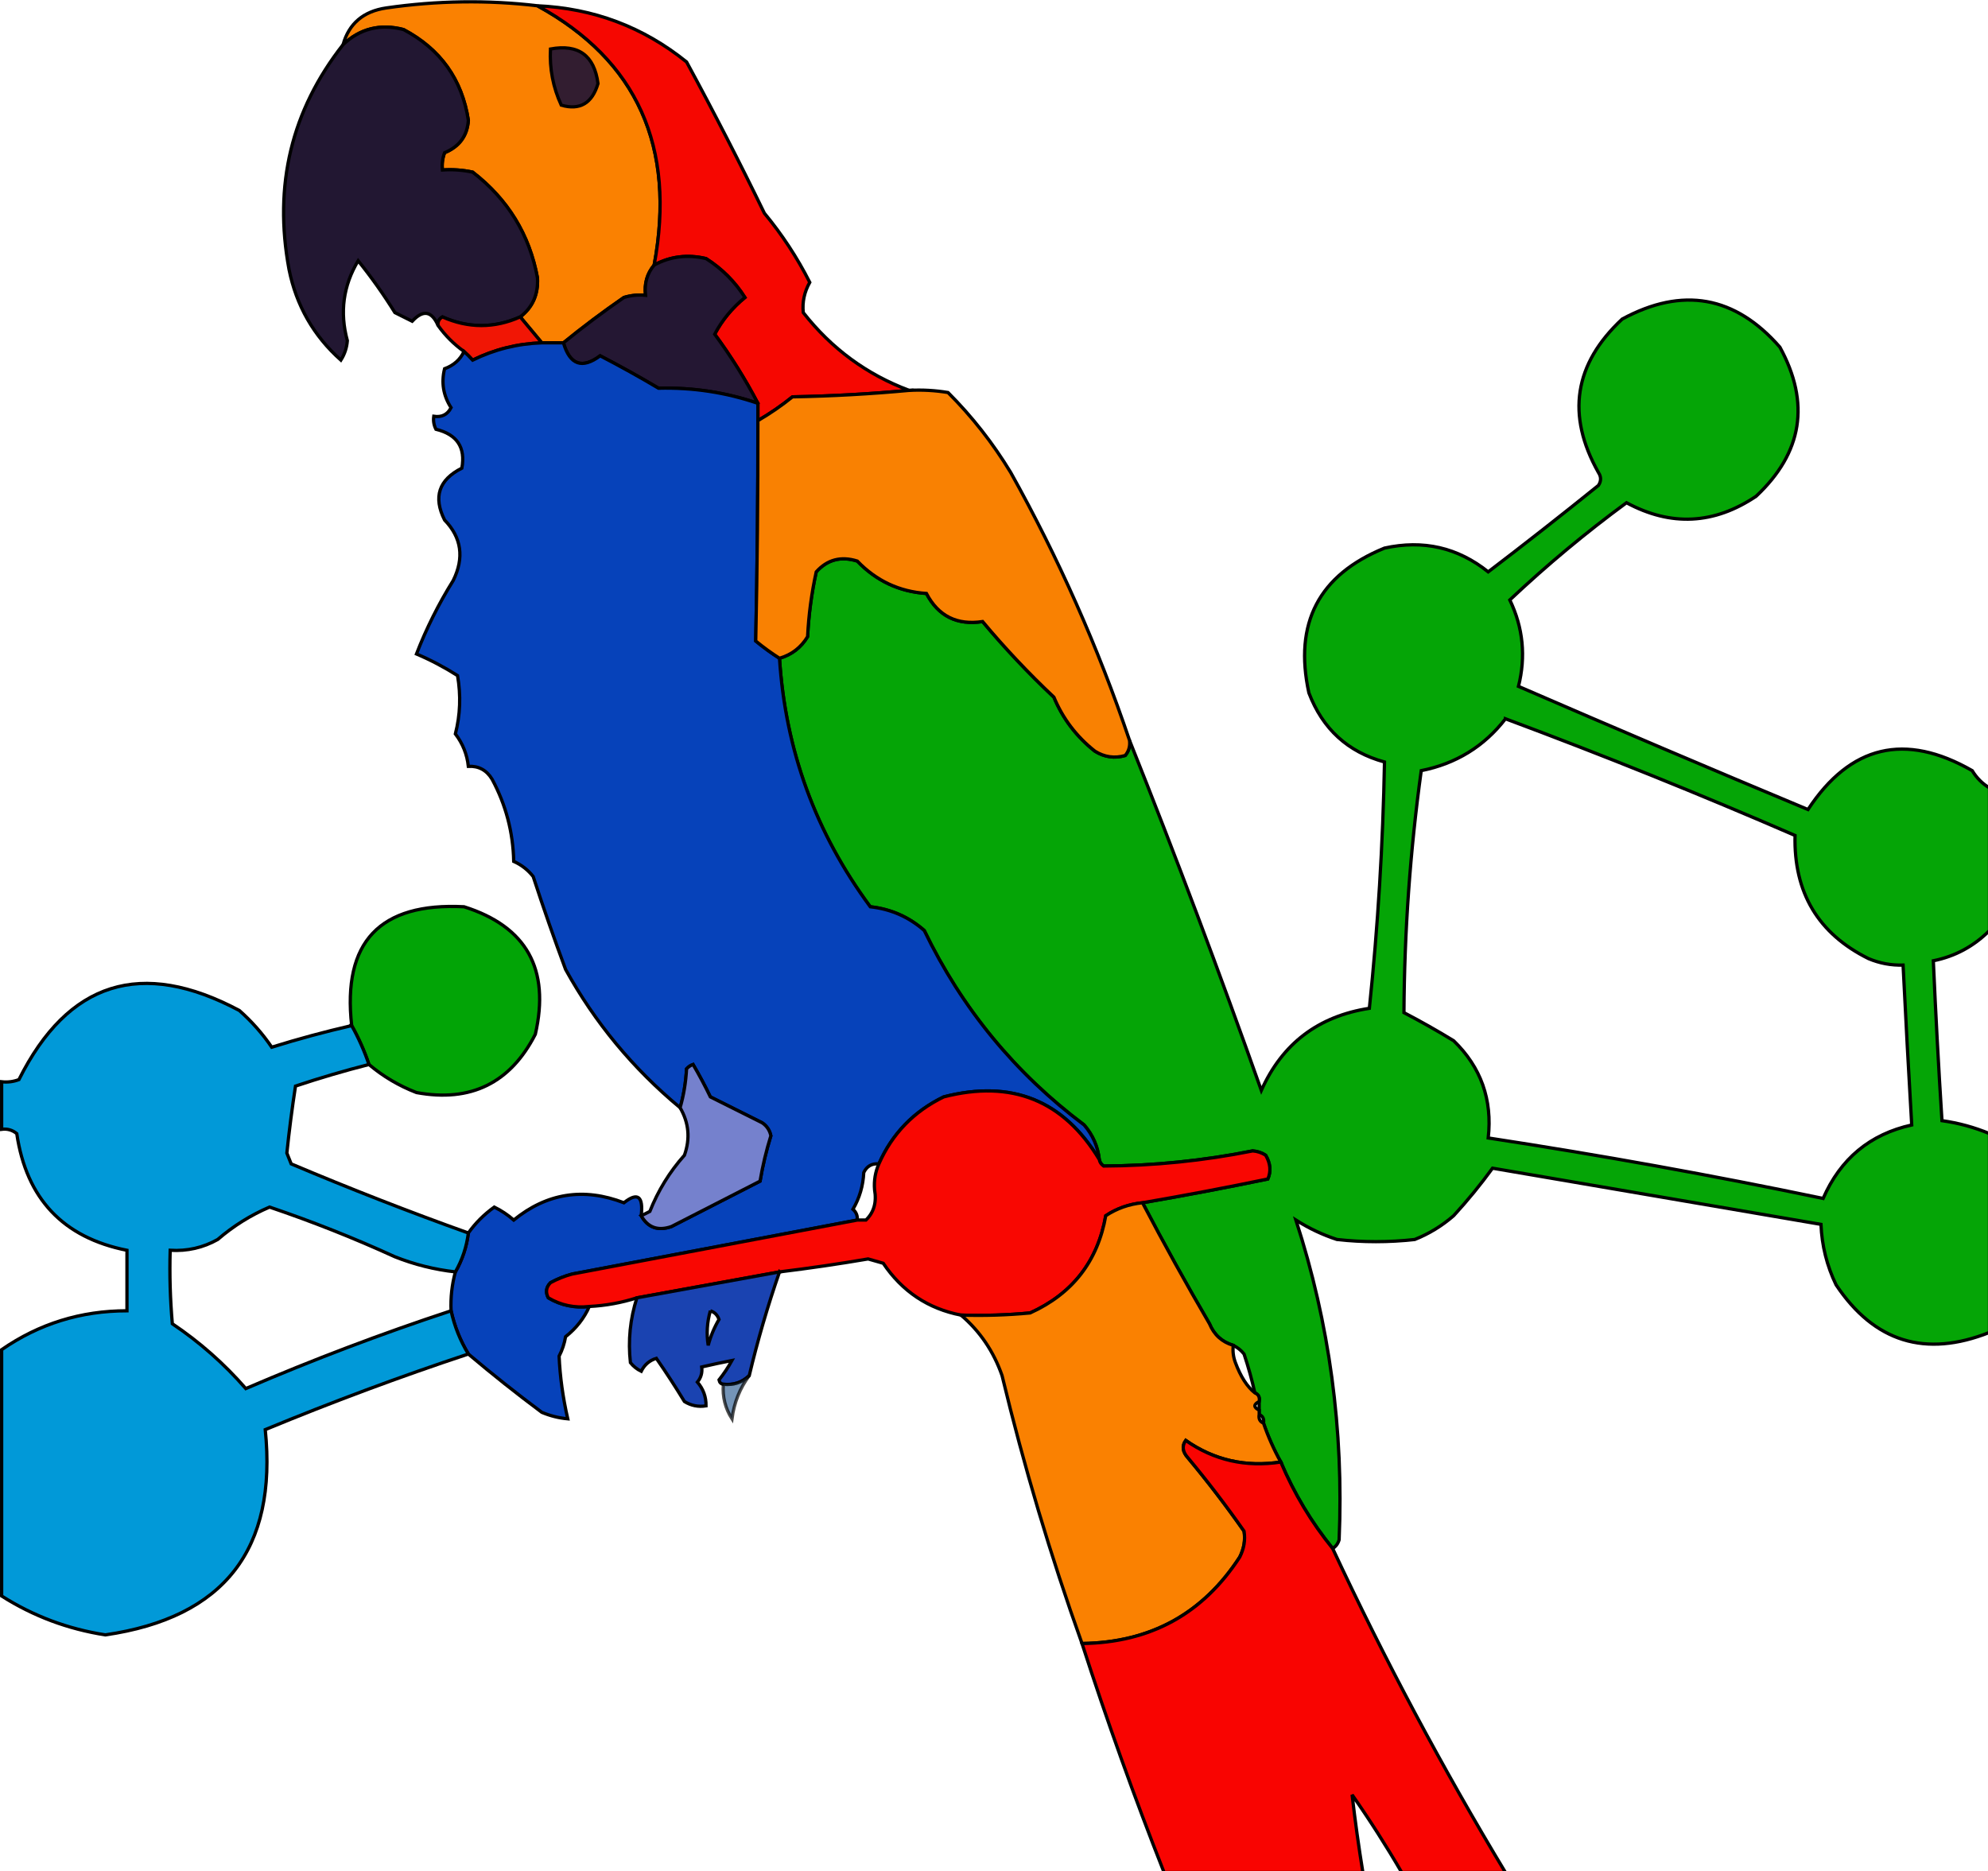 <?xml version="1.0" encoding="UTF-8" standalone="no"?>
<!-- Created with Inkscape (http://www.inkscape.org/) -->

<svg
   width="121.908mm"
   height="114.742mm"
   viewBox="0 0 121.908 114.742"
   version="1.1"
   id="svg1"
   xml:space="preserve"
   inkscape:version="1.3 (0e150ed, 2023-07-21)"
   sodipodi:docname="MolaraLogo.svg"
   xmlns:inkscape="http://www.inkscape.org/namespaces/inkscape"
   xmlns:sodipodi="http://sodipodi.sourceforge.net/DTD/sodipodi-0.dtd"
   xmlns="http://www.w3.org/2000/svg"
   xmlns:svg="http://www.w3.org/2000/svg"><sodipodi:namedview
     id="namedview1"
     pagecolor="#ffffff"
     bordercolor="#000000"
     borderopacity="0.25"
     inkscape:showpageshadow="2"
     inkscape:pageopacity="0.0"
     inkscape:pagecheckerboard="0"
     inkscape:deskcolor="#d1d1d1"
     inkscape:document-units="mm"
     inkscape:zoom="1.4142136"
     inkscape:cx="243.24473"
     inkscape:cy="173.59471"
     inkscape:window-width="1920"
     inkscape:window-height="1080"
     inkscape:window-x="0"
     inkscape:window-y="0"
     inkscape:window-maximized="0"
     inkscape:current-layer="layer1" /><defs
     id="defs1" /><g
     inkscape:label="Layer 1"
     inkscape:groupmode="layer"
     id="layer1"
     transform="translate(-62.549,-81.768)"><g
       id="g1"
       style="clip-rule:evenodd;fill-rule:evenodd;stroke:#000000;stroke-width:0.756;stroke-dasharray:none;stroke-opacity:1;image-rendering:optimizeQuality;shape-rendering:geometricPrecision;text-rendering:geometricPrecision"
       transform="matrix(0.265,0,0,0.265,62.782,74.835)"><path
         style="opacity:0.997;stroke:#000000;stroke-width:0.756;stroke-dasharray:none;stroke-opacity:1"
         fill="#fa8101"
         d="m 123.5,27.5 c 23.074,12.639 32.074,32.639 27,60 -1.648,1.956 -2.315,4.289 -2,7 -1.699,-0.16 -3.366,0.006 -5,0.5 -4.827,3.332 -9.493,6.832 -14,10.5 -1.667,0 -3.333,0 -5,0 -1.667,-2 -3.333,-4 -5,-6 2.855,-2.201 4.189,-5.201 4,-9 -1.849,-10.032 -6.849,-18.199 -15,-24.5 -2.31,-0.497 -4.643,-0.663 -7,-0.5 -0.157,-1.373 0.01,-2.707 0.5,-4 3.418,-1.408 5.251,-3.908 5.5,-7.5 -1.465,-9.474 -6.465,-16.474 -15,-21 -5.407,-1.392 -10.073,-0.226 -14,3.5 1.374,-4.89 4.708,-7.723 10,-8.5 11.797,-1.703 23.463,-1.87 35,-0.5 z"
         id="path1" /></g><g
       id="g2"
       style="clip-rule:evenodd;fill-rule:evenodd;stroke:#000000;stroke-width:0.756;stroke-dasharray:none;stroke-opacity:1;image-rendering:optimizeQuality;shape-rendering:geometricPrecision;text-rendering:geometricPrecision"
       transform="matrix(0.265,0,0,0.265,62.782,74.835)"><path
         style="opacity:0.994;stroke:#000000;stroke-width:0.756;stroke-dasharray:none;stroke-opacity:1"
         fill="#f60701"
         d="m 123.5,27.5 c 12.98,0.58 24.48,4.914 34.5,13 6.255,11.51 12.255,23.177 18,35 4.09,4.928 7.59,10.261 10.5,16 -1.252,2.235 -1.752,4.569 -1.5,7 6.54,8.34 14.707,14.34 24.5,18 -8.824,0.83 -17.824,1.33 -27,1.5 -2.547,2.054 -5.214,3.887 -8,5.5 0,-1.333 0,-2.667 0,-4 -2.921,-5.588 -6.254,-10.921 -10,-16 1.697,-3.227 4.03,-6.06 7,-8.5 -2.333,-3.667 -5.333,-6.667 -9,-9 -4.302,-1.006 -8.302,-0.506 -12,1.5 5.074,-27.361 -3.926,-47.361 -27,-60 z"
         id="path2" /></g><g
       id="g3"
       style="clip-rule:evenodd;fill-rule:evenodd;stroke:#000000;stroke-width:0.756;stroke-dasharray:none;stroke-opacity:1;image-rendering:optimizeQuality;shape-rendering:geometricPrecision;text-rendering:geometricPrecision"
       transform="matrix(0.265,0,0,0.265,62.782,74.835)"><path
         style="opacity:0.997;stroke:#000000;stroke-width:0.756;stroke-dasharray:none;stroke-opacity:1"
         fill="#221732"
         d="m 119.5,99.5 c -5.986,2.663 -11.986,2.663 -18,0 -0.798,0.457 -1.131,1.124 -1,2 -1.467,-3.397 -3.467,-3.73 -6,-1 -1.333,-0.667 -2.667,-1.333 -4,-2 -2.588,-4.176 -5.421,-8.176 -8.5,-12 -3.457,5.768 -4.29,11.935 -2.5,18.5 -0.125,1.627 -0.625,3.127 -1.5,4.5 -6.321,-5.638 -10.321,-12.638 -12,-21 -3.608,-19.442 0.558,-36.775 12.5,-52 3.926,-3.726 8.593,-4.892 14,-3.5 8.535,4.526 13.535,11.526 15,21 -0.249,3.592 -2.082,6.092 -5.5,7.5 -0.49,1.293 -0.657,2.627 -0.5,4 2.357,-0.163 4.69,0.003 7,0.5 8.151,6.301 13.151,14.468 15,24.5 0.189,3.799 -1.145,6.799 -4,9 z"
         id="path3" /></g><g
       id="g4"
       style="clip-rule:evenodd;fill-rule:evenodd;stroke:#000000;stroke-width:0.756;stroke-dasharray:none;stroke-opacity:1;image-rendering:optimizeQuality;shape-rendering:geometricPrecision;text-rendering:geometricPrecision"
       transform="matrix(0.265,0,0,0.265,62.782,74.835)"><path
         style="opacity:0.999;stroke:#000000;stroke-width:0.756;stroke-dasharray:none;stroke-opacity:1"
         fill="#321d30"
         d="m 126.5,37.5 c 6.477,-1.189 10.143,1.478 11,8 -1.356,4.572 -4.189,6.239 -8.5,5 -1.9,-4.132 -2.733,-8.466 -2.5,-13 z"
         id="path4" /></g><g
       id="g5"
       style="clip-rule:evenodd;fill-rule:evenodd;stroke:#000000;stroke-width:0.756;stroke-dasharray:none;stroke-opacity:1;image-rendering:optimizeQuality;shape-rendering:geometricPrecision;text-rendering:geometricPrecision"
       transform="matrix(0.265,0,0,0.265,62.782,74.835)"><path
         style="opacity:0.999;stroke:#000000;stroke-width:0.756;stroke-dasharray:none;stroke-opacity:1"
         fill="#241733"
         d="m 174.5,119.5 c -7.394,-2.53 -15.061,-3.697 -23,-3.5 -4.435,-2.634 -8.935,-5.134 -13.5,-7.5 -4.173,3.108 -7.006,2.108 -8.5,-3 4.507,-3.668 9.173,-7.168 14,-10.5 1.634,-0.493 3.301,-0.66 5,-0.5 -0.315,-2.711 0.352,-5.044 2,-7 3.698,-2.006 7.698,-2.506 12,-1.5 3.667,2.333 6.667,5.333 9,9 -2.97,2.44 -5.303,5.273 -7,8.5 3.746,5.079 7.079,10.412 10,16 z"
         id="path5" /></g><g
       id="g6"
       style="clip-rule:evenodd;fill-rule:evenodd;stroke:#000000;stroke-width:0.756;stroke-dasharray:none;stroke-opacity:1;image-rendering:optimizeQuality;shape-rendering:geometricPrecision;text-rendering:geometricPrecision"
       transform="matrix(0.265,0,0,0.265,62.782,74.835)"><path
         style="opacity:0.997;stroke:#000000;stroke-width:0.756;stroke-dasharray:none;stroke-opacity:1"
         fill="#05a506"
         d="m 459.5,208.5 c 0,11 0,22 0,33 -3.655,3.66 -7.989,5.993 -13,7 0.546,12.34 1.213,24.674 2,37 3.809,0.535 7.476,1.535 11,3 0,15.333 0,30.667 0,46 -14.841,5.892 -26.674,2.225 -35.5,-11 -2.122,-4.376 -3.289,-9.043 -3.5,-14 -25.315,-4.33 -50.648,-8.664 -76,-13 -2.74,3.771 -5.74,7.438 -9,11 -2.699,2.348 -5.699,4.182 -9,5.5 -6,0.667 -12,0.667 -18,0 -3.364,-1.099 -6.53,-2.599 -9.5,-4.5 7.757,23.924 11.09,48.591 10,74 -0.278,0.916 -0.778,1.582 -1.5,2 -4.918,-6.044 -8.918,-12.711 -12,-20 -1.593,-2.856 -2.927,-5.856 -4,-9 0.172,-0.992 -0.162,-1.658 -1,-2 0,-0.333 0,-0.667 0,-1 0,-0.667 0,-1.333 0,-2 0.172,-0.992 -0.162,-1.658 -1,-2 -0.674,-3.026 -1.507,-6.026 -2.5,-9 -0.708,-0.881 -1.542,-1.547 -2.5,-2 -2.612,-0.777 -4.445,-2.444 -5.5,-5 -5.391,-9.22 -10.557,-18.554 -15.5,-28 9.677,-1.668 19.344,-3.501 29,-5.5 0.776,-1.77 0.61,-3.603 -0.5,-5.5 -0.893,-0.581 -1.893,-0.915 -3,-1 -11.403,2.28 -22.903,3.447 -34.5,3.5 -0.556,-0.383 -0.889,-0.883 -1,-1.5 -0.341,-3.016 -1.507,-5.682 -3.5,-8 -15.959,-11.964 -28.292,-26.964 -37,-45 -3.547,-3.13 -7.714,-4.963 -12.5,-5.5 -12.65,-17.117 -19.65,-36.284 -21,-57.5 2.815,-0.824 4.982,-2.491 6.5,-5 0.248,-5.063 0.915,-10.063 2,-15 2.559,-2.849 5.726,-3.683 9.5,-2.5 4.394,4.574 9.727,7.074 16,7.5 2.75,5.231 7.083,7.398 13,6.5 5.106,6.109 10.606,11.942 16.5,17.5 2.074,4.975 5.241,9.142 9.5,12.5 2.195,1.373 4.529,1.706 7,1 0.837,-1.011 1.17,-2.178 1,-3.5 10.667,26.692 20.833,53.692 30.5,81 4.837,-10.826 13.17,-17.159 25,-19 1.979,-18.952 3.145,-37.952 3.5,-57 -8.486,-2.315 -14.32,-7.649 -17.5,-16 -3.513,-16.143 2.32,-27.309 17.5,-33.5 8.959,-1.967 16.959,-0.134 24,5.5 8.591,-6.546 17.091,-13.213 25.5,-20 0.667,-1 0.667,-2 0,-3 -7.469,-13.272 -5.635,-25.105 5.5,-35.5 13.962,-7.553 26.129,-5.386 36.5,6.5 7.059,12.929 5.225,24.429 -5.5,34.5 -9.718,6.539 -19.718,7.039 -30,1.5 -9.438,6.935 -18.438,14.435 -27,22.5 3.078,6.418 3.744,13.084 2,20 22.273,9.651 44.607,19.151 67,28.5 9.799,-14.891 22.466,-17.891 38,-9 1.021,1.688 2.355,3.021 4,4 z m -112,-16 c 22.554,8.408 44.887,17.408 67,27 -0.317,13.218 5.35,22.718 17,28.5 2.563,1.079 5.229,1.579 8,1.5 0.611,12.337 1.278,24.67 2,37 -9.646,2.136 -16.479,7.802 -20.5,17 -25.676,-5.357 -51.51,-10.024 -77.5,-14 0.988,-8.873 -1.679,-16.373 -8,-22.5 -3.752,-2.293 -7.586,-4.46 -11.5,-6.5 0.101,-18.752 1.435,-37.419 4,-56 8.045,-1.601 14.545,-5.601 19.5,-12 z"
         id="path6" /></g><g
       id="g7"
       style="clip-rule:evenodd;fill-rule:evenodd;stroke:#000000;stroke-width:0.756;stroke-dasharray:none;stroke-opacity:1;image-rendering:optimizeQuality;shape-rendering:geometricPrecision;text-rendering:geometricPrecision"
       transform="matrix(0.265,0,0,0.265,62.782,74.835)"><path
         style="opacity:0.987;stroke:#000000;stroke-width:0.756;stroke-dasharray:none;stroke-opacity:1"
         fill="#f11403"
         d="m 119.5,99.5 c 1.667,2 3.333,4 5,6 -5.622,0.191 -10.956,1.524 -16,4 -0.682,-0.743 -1.349,-1.409 -2,-2 -2.333,-1.667 -4.333,-3.667 -6,-6 -0.131,-0.876 0.202,-1.543 1,-2 6.014,2.663 12.014,2.663 18,0 z"
         id="path7" /></g><g
       id="g8"
       style="clip-rule:evenodd;fill-rule:evenodd;stroke:#000000;stroke-width:0.756;stroke-dasharray:none;stroke-opacity:1;image-rendering:optimizeQuality;shape-rendering:geometricPrecision;text-rendering:geometricPrecision"
       transform="matrix(0.265,0,0,0.265,62.782,74.835)"><path
         style="opacity:0.999;stroke:#000000;stroke-width:0.756;stroke-dasharray:none;stroke-opacity:1"
         fill="#0642ba"
         d="m 124.5,105.5 c 1.667,0 3.333,0 5,0 1.494,5.108 4.327,6.108 8.5,3 4.565,2.366 9.065,4.866 13.5,7.5 7.939,-0.197 15.606,0.97 23,3.5 0,1.333 0,2.667 0,4 0.023,17.021 -0.144,34.021 -0.5,51 1.774,1.465 3.608,2.798 5.5,4 1.35,21.216 8.35,40.383 21,57.5 4.786,0.537 8.953,2.37 12.5,5.5 8.708,18.036 21.041,33.036 37,45 1.993,2.318 3.159,4.984 3.5,8 -8.275,-13.71 -20.275,-18.543 -36,-14.5 -6.918,3.355 -11.918,8.522 -15,15.5 -1.624,-0.14 -2.79,0.527 -3.5,2 -0.147,3.071 -0.98,5.904 -2.5,8.5 0.752,0.671 1.086,1.504 1,2.5 -21.978,4.16 -43.978,8.326 -66,12.5 -1.746,0.471 -3.413,1.138 -5,2 -1.017,1.049 -1.184,2.216 -0.5,3.5 2.904,1.727 6.07,2.393 9.5,2 -1.213,2.725 -3.046,5.059 -5.5,7 -0.273,1.601 -0.773,3.101 -1.5,4.5 0.204,4.725 0.871,9.558 2,14.5 -2.064,-0.187 -4.064,-0.687 -6,-1.5 -5.854,-4.364 -11.521,-8.864 -17,-13.5 -1.891,-3.114 -3.224,-6.448 -4,-10 -0.132,-3.07 0.201,-6.07 1,-9 1.595,-2.785 2.595,-5.785 3,-9 1.618,-2.285 3.618,-4.285 6,-6 1.632,0.797 3.132,1.797 4.5,3 7.68,-6.244 16.18,-7.578 25.5,-4 3.19,-2.523 4.523,-1.523 4,3 1.553,2.754 3.886,3.587 7,2.5 6.833,-3.5 13.667,-7 20.5,-10.5 0.598,-3.557 1.431,-7.057 2.5,-10.5 -0.259,-1.261 -0.926,-2.261 -2,-3 -3.965,-1.993 -7.965,-3.993 -12,-6 -1.241,-2.563 -2.574,-5.063 -4,-7.5 -0.586,0.209 -1.086,0.543 -1.5,1 -0.181,3.195 -0.681,6.195 -1.5,9 -10.882,-9.042 -19.716,-19.709 -26.5,-32 -2.646,-7.123 -5.146,-14.29 -7.5,-21.5 -1.197,-1.52 -2.697,-2.687 -4.5,-3.5 -0.15,-6.758 -1.817,-13.091 -5,-19 -1.264,-2.107 -3.097,-3.107 -5.5,-3 -0.298,-2.765 -1.298,-5.265 -3,-7.5 1.132,-4.413 1.299,-8.913 0.5,-13.5 -3.104,-1.964 -6.271,-3.63 -9.5,-5 2.285,-5.904 5.119,-11.571 8.5,-17 2.593,-5.272 1.927,-9.939 -2,-14 -2.668,-5.319 -1.335,-9.319 4,-12 0.878,-4.807 -1.122,-7.807 -6,-9 -0.483,-0.948 -0.649,-1.948 -0.5,-3 1.846,0.278 3.18,-0.389 4,-2 -1.798,-2.789 -2.298,-5.789 -1.5,-9 2.118,-0.783 3.618,-2.116 4.5,-4 0.651,0.591 1.318,1.257 2,2 5.044,-2.476 10.378,-3.809 16,-4 z"
         id="path8" /></g><g
       id="g9"
       style="clip-rule:evenodd;fill-rule:evenodd;stroke:#000000;stroke-width:0.756;stroke-dasharray:none;stroke-opacity:1;image-rendering:optimizeQuality;shape-rendering:geometricPrecision;text-rendering:geometricPrecision"
       transform="matrix(0.265,0,0,0.265,62.782,74.835)"><path
         style="opacity:0.998;stroke:#000000;stroke-width:0.756;stroke-dasharray:none;stroke-opacity:1"
         fill="#f98102"
         d="m 209.5,116.5 c 3.018,-0.165 6.018,0.002 9,0.5 5.566,5.569 10.399,11.735 14.5,18.5 11.033,19.742 20.2,40.408 27.5,62 0.17,1.322 -0.163,2.489 -1,3.5 -2.471,0.706 -4.805,0.373 -7,-1 -4.259,-3.358 -7.426,-7.525 -9.5,-12.5 -5.894,-5.558 -11.394,-11.391 -16.5,-17.5 -5.917,0.898 -10.25,-1.269 -13,-6.5 -6.273,-0.426 -11.606,-2.926 -16,-7.5 -3.774,-1.183 -6.941,-0.349 -9.5,2.5 -1.085,4.937 -1.752,9.937 -2,15 -1.518,2.509 -3.685,4.176 -6.5,5 -1.892,-1.202 -3.726,-2.535 -5.5,-4 0.356,-16.979 0.523,-33.979 0.5,-51 2.786,-1.613 5.453,-3.446 8,-5.5 9.176,-0.17 18.176,-0.67 27,-1.5 z"
         id="path9" /></g><g
       id="g10"
       style="clip-rule:evenodd;fill-rule:evenodd;stroke:#000000;stroke-width:0.756;stroke-dasharray:none;stroke-opacity:1;image-rendering:optimizeQuality;shape-rendering:geometricPrecision;text-rendering:geometricPrecision"
       transform="matrix(0.265,0,0,0.265,62.782,74.835)"><path
         style="opacity:0.998;stroke:#000000;stroke-width:0.756;stroke-dasharray:none;stroke-opacity:1"
         fill="#02a406"
         d="m 84.5,272.5 c -1.061,-3.122 -2.395,-6.122 -4,-9 -2.165,-19.336 6.501,-28.503 26,-27.5 14.445,4.571 19.945,14.405 16.5,29.5 -5.78,11.306 -14.947,15.806 -27.5,13.5 -4.055,-1.564 -7.721,-3.731 -11,-6.5 z"
         id="path10" /></g><g
       id="g11"
       style="clip-rule:evenodd;fill-rule:evenodd;stroke:#000000;stroke-width:0.756;stroke-dasharray:none;stroke-opacity:1;image-rendering:optimizeQuality;shape-rendering:geometricPrecision;text-rendering:geometricPrecision"
       transform="matrix(0.265,0,0,0.265,62.782,74.835)"><path
         style="opacity:0.997;stroke:#000000;stroke-width:0.756;stroke-dasharray:none;stroke-opacity:1"
         fill="#0199d8"
         d="m 80.5,263.5 c 1.605,2.878 2.939,5.878 4,9 -5.714,1.46 -11.38,3.126 -17,5 -0.794,5.153 -1.46,10.32 -2,15.5 0.333,0.833 0.667,1.667 1,2.5 13.627,5.758 27.294,11.092 41,16 -0.405,3.215 -1.405,6.215 -3,9 -4.81,-0.536 -9.477,-1.703 -14,-3.5 -9.429,-4.312 -19.096,-8.146 -29,-11.5 -4.375,1.87 -8.375,4.37 -12,7.5 -3.376,1.899 -7.043,2.732 -11,2.5 -0.166,5.676 6e-4,11.343 0.5,17 6.296,4.224 11.963,9.224 17,15 15.575,-6.691 31.408,-12.691 47.5,-18 0.776,3.552 2.109,6.886 4,10 -15.883,5.276 -31.55,11.109 -47,17.5 2.827,27.67 -9.506,43.504 -37,47.5 -8.695,-1.356 -16.695,-4.356 -24,-9 0,-19 0,-38 0,-57 8.67,-6 18.337,-9 29,-9 0,-4.667 0,-9.333 0,-14 -14.773,-2.942 -23.273,-11.942 -25.5,-27 -1.011,-0.837 -2.178,-1.17 -3.5,-1 0,-3.667 0,-7.333 0,-11 1.373,0.157 2.707,-0.01 4,-0.5 11.359,-22.714 28.359,-28.048 51,-16 2.872,2.537 5.372,5.37 7.5,8.5 6.11,-1.902 12.276,-3.569 18.5,-5 z"
         id="path11" /></g><g
       id="g12"
       style="clip-rule:evenodd;fill-rule:evenodd;stroke:#000000;stroke-width:0.756;stroke-dasharray:none;stroke-opacity:1;image-rendering:optimizeQuality;shape-rendering:geometricPrecision;text-rendering:geometricPrecision"
       transform="matrix(0.265,0,0,0.265,62.782,74.835)"><path
         style="opacity:0.992;stroke:#000000;stroke-width:0.756;stroke-dasharray:none;stroke-opacity:1"
         fill="#7480cc"
         d="m 147.5,307.5 c 0.65,-0.304 1.317,-0.637 2,-1 1.911,-4.826 4.577,-9.159 8,-13 1.366,-3.832 1.032,-7.499 -1,-11 0.819,-2.805 1.319,-5.805 1.5,-9 0.414,-0.457 0.914,-0.791 1.5,-1 1.426,2.437 2.759,4.937 4,7.5 4.035,2.007 8.035,4.007 12,6 1.074,0.739 1.741,1.739 2,3 -1.069,3.443 -1.902,6.943 -2.5,10.5 -6.833,3.5 -13.667,7 -20.5,10.5 -3.114,1.087 -5.447,0.254 -7,-2.5 z"
         id="path12" /></g><g
       id="g13"
       style="clip-rule:evenodd;fill-rule:evenodd;stroke:#000000;stroke-width:0.756;stroke-dasharray:none;stroke-opacity:1;image-rendering:optimizeQuality;shape-rendering:geometricPrecision;text-rendering:geometricPrecision"
       transform="matrix(0.265,0,0,0.265,62.782,74.835)"><path
         style="opacity:0.995;stroke:#000000;stroke-width:0.756;stroke-dasharray:none;stroke-opacity:1"
         fill="#f90701"
         d="m 253.5,294.5 c 0.111,0.617 0.444,1.117 1,1.5 11.597,-0.053 23.097,-1.22 34.5,-3.5 1.107,0.085 2.107,0.419 3,1 1.11,1.897 1.276,3.73 0.5,5.5 -9.656,1.999 -19.323,3.832 -29,5.5 -3.125,0.318 -5.958,1.318 -8.5,3 -1.863,10.547 -7.697,18.047 -17.5,22.5 -5.323,0.499 -10.656,0.666 -16,0.5 -7.601,-1.476 -13.601,-5.476 -18,-12 -1.167,-0.333 -2.333,-0.667 -3.5,-1 -6.819,1.165 -13.653,2.165 -20.5,3 -11.027,2.003 -22.027,4.003 -33,6 -3.571,1.142 -7.238,1.809 -11,2 -3.43,0.393 -6.596,-0.273 -9.5,-2 -0.684,-1.284 -0.517,-2.451 0.5,-3.5 1.587,-0.862 3.254,-1.529 5,-2 22.022,-4.174 44.022,-8.34 66,-12.5 0.667,0 1.333,0 2,0 1.844,-1.779 2.51,-4.112 2,-7 -0.175,-2.121 0.159,-4.121 1,-6 3.082,-6.978 8.082,-12.145 15,-15.5 15.725,-4.043 27.725,0.79 36,14.5 z"
         id="path13" /></g><g
       id="g14"
       style="clip-rule:evenodd;fill-rule:evenodd;stroke:#000000;stroke-width:0.756;stroke-dasharray:none;stroke-opacity:1;image-rendering:optimizeQuality;shape-rendering:geometricPrecision;text-rendering:geometricPrecision"
       transform="matrix(0.265,0,0,0.265,62.782,74.835)" /><g
       id="g15"
       style="clip-rule:evenodd;fill-rule:evenodd;stroke:#000000;stroke-width:0.756;stroke-dasharray:none;stroke-opacity:1;image-rendering:optimizeQuality;shape-rendering:geometricPrecision;text-rendering:geometricPrecision"
       transform="matrix(0.265,0,0,0.265,62.782,74.835)"><path
         style="opacity:0.998;stroke:#000000;stroke-width:0.756;stroke-dasharray:none;stroke-opacity:1"
         fill="#fa8101"
         d="m 263.5,304.5 c 4.943,9.446 10.109,18.78 15.5,28 1.055,2.556 2.888,4.223 5.5,5 -0.157,1.373 0.01,2.707 0.5,4 1.206,3.237 2.706,5.57 4.5,7 0.838,0.342 1.172,1.008 1,2 -1.333,0.667 -1.333,1.333 0,2 0,0.333 0,0.667 0,1 -0.172,0.992 0.162,1.658 1,2 1.073,3.144 2.407,6.144 4,9 -8.118,1.247 -15.451,-0.42 -22,-5 -0.908,1.29 -0.741,2.623 0.5,4 4.576,5.487 8.909,11.153 13,17 0.325,2.053 -0.009,4.053 -1,6 -8.531,13.135 -20.698,19.801 -36.5,20 -7.259,-20.282 -13.426,-40.949 -18.5,-62 -1.954,-5.603 -5.121,-10.269 -9.5,-14 5.344,0.166 10.677,-10e-4 16,-0.5 9.803,-4.453 15.637,-11.953 17.5,-22.5 2.542,-1.682 5.375,-2.682 8.5,-3 z"
         id="path15" /></g><g
       id="g16"
       style="clip-rule:evenodd;fill-rule:evenodd;stroke:#000000;stroke-width:0.756;stroke-dasharray:none;stroke-opacity:1;image-rendering:optimizeQuality;shape-rendering:geometricPrecision;text-rendering:geometricPrecision"
       transform="matrix(0.265,0,0,0.265,62.782,74.835)"><path
         style="opacity:0.992;stroke:#000000;stroke-width:0.756;stroke-dasharray:none;stroke-opacity:1"
         fill="#1942b0"
         d="m 179.5,320.5 c -2.763,7.985 -5.096,15.985 -7,24 -1.642,1.581 -3.642,2.247 -6,2 -0.543,-0.06 -0.876,-0.393 -1,-1 1.124,-1.414 2.124,-2.914 3,-4.5 -2.257,0.437 -4.59,0.937 -7,1.5 0.17,1.322 -0.163,2.489 -1,3.5 1.361,1.584 2.028,3.418 2,5.5 -1.788,0.285 -3.455,-0.048 -5,-1 -2.078,-3.415 -4.244,-6.749 -6.5,-10 -1.584,0.488 -2.751,1.488 -3.5,3 -0.978,-0.477 -1.811,-1.143 -2.5,-2 -0.57,-5.107 -0.07,-10.107 1.5,-15 10.973,-1.997 21.973,-3.997 33,-6 z m -16,9 c 0.978,0.311 1.645,0.978 2,2 -1.109,1.885 -1.943,3.885 -2.5,6 -0.43,-2.692 -0.263,-5.359 0.5,-8 z"
         id="path16" /></g><g
       id="g17"
       style="clip-rule:evenodd;fill-rule:evenodd;stroke:#000000;stroke-width:0.756;stroke-dasharray:none;stroke-opacity:1;image-rendering:optimizeQuality;shape-rendering:geometricPrecision;text-rendering:geometricPrecision"
       transform="matrix(0.265,0,0,0.265,62.782,74.835)"><path
         style="opacity:0.71;stroke:#000000;stroke-width:0.756;stroke-dasharray:none;stroke-opacity:1"
         fill="#3b689a"
         d="m 172.5,344.5 c -2.169,2.905 -3.503,6.238 -4,10 -1.554,-2.433 -2.22,-5.1 -2,-8 2.358,0.247 4.358,-0.419 6,-2 z"
         id="path17" /></g><g
       id="g18"
       style="clip-rule:evenodd;fill-rule:evenodd;stroke:#000000;stroke-width:0.756;stroke-dasharray:none;stroke-opacity:1;image-rendering:optimizeQuality;shape-rendering:geometricPrecision;text-rendering:geometricPrecision"
       transform="matrix(0.265,0,0,0.265,62.782,74.835)"><path
         style="opacity:0.997;stroke:#000000;stroke-width:0.756;stroke-dasharray:none;stroke-opacity:1"
         fill="#f90401"
         d="m 295.5,364.5 c 3.082,7.289 7.082,13.956 12,20 12.018,25.704 25.352,50.704 40,75 -8,0 -16,0 -24,0 -3.573,-6.141 -7.406,-12.141 -11.5,-18 0.686,5.967 1.519,11.967 2.5,18 -15.333,0 -30.667,0 -46,0 -6.911,-17.535 -13.244,-35.201 -19,-53 15.802,-0.199 27.969,-6.865 36.5,-20 0.991,-1.947 1.325,-3.947 1,-6 -4.091,-5.847 -8.424,-11.513 -13,-17 -1.241,-1.377 -1.408,-2.71 -0.5,-4 6.549,4.58 13.882,6.247 22,5 z"
         id="path18" /></g></g></svg>
